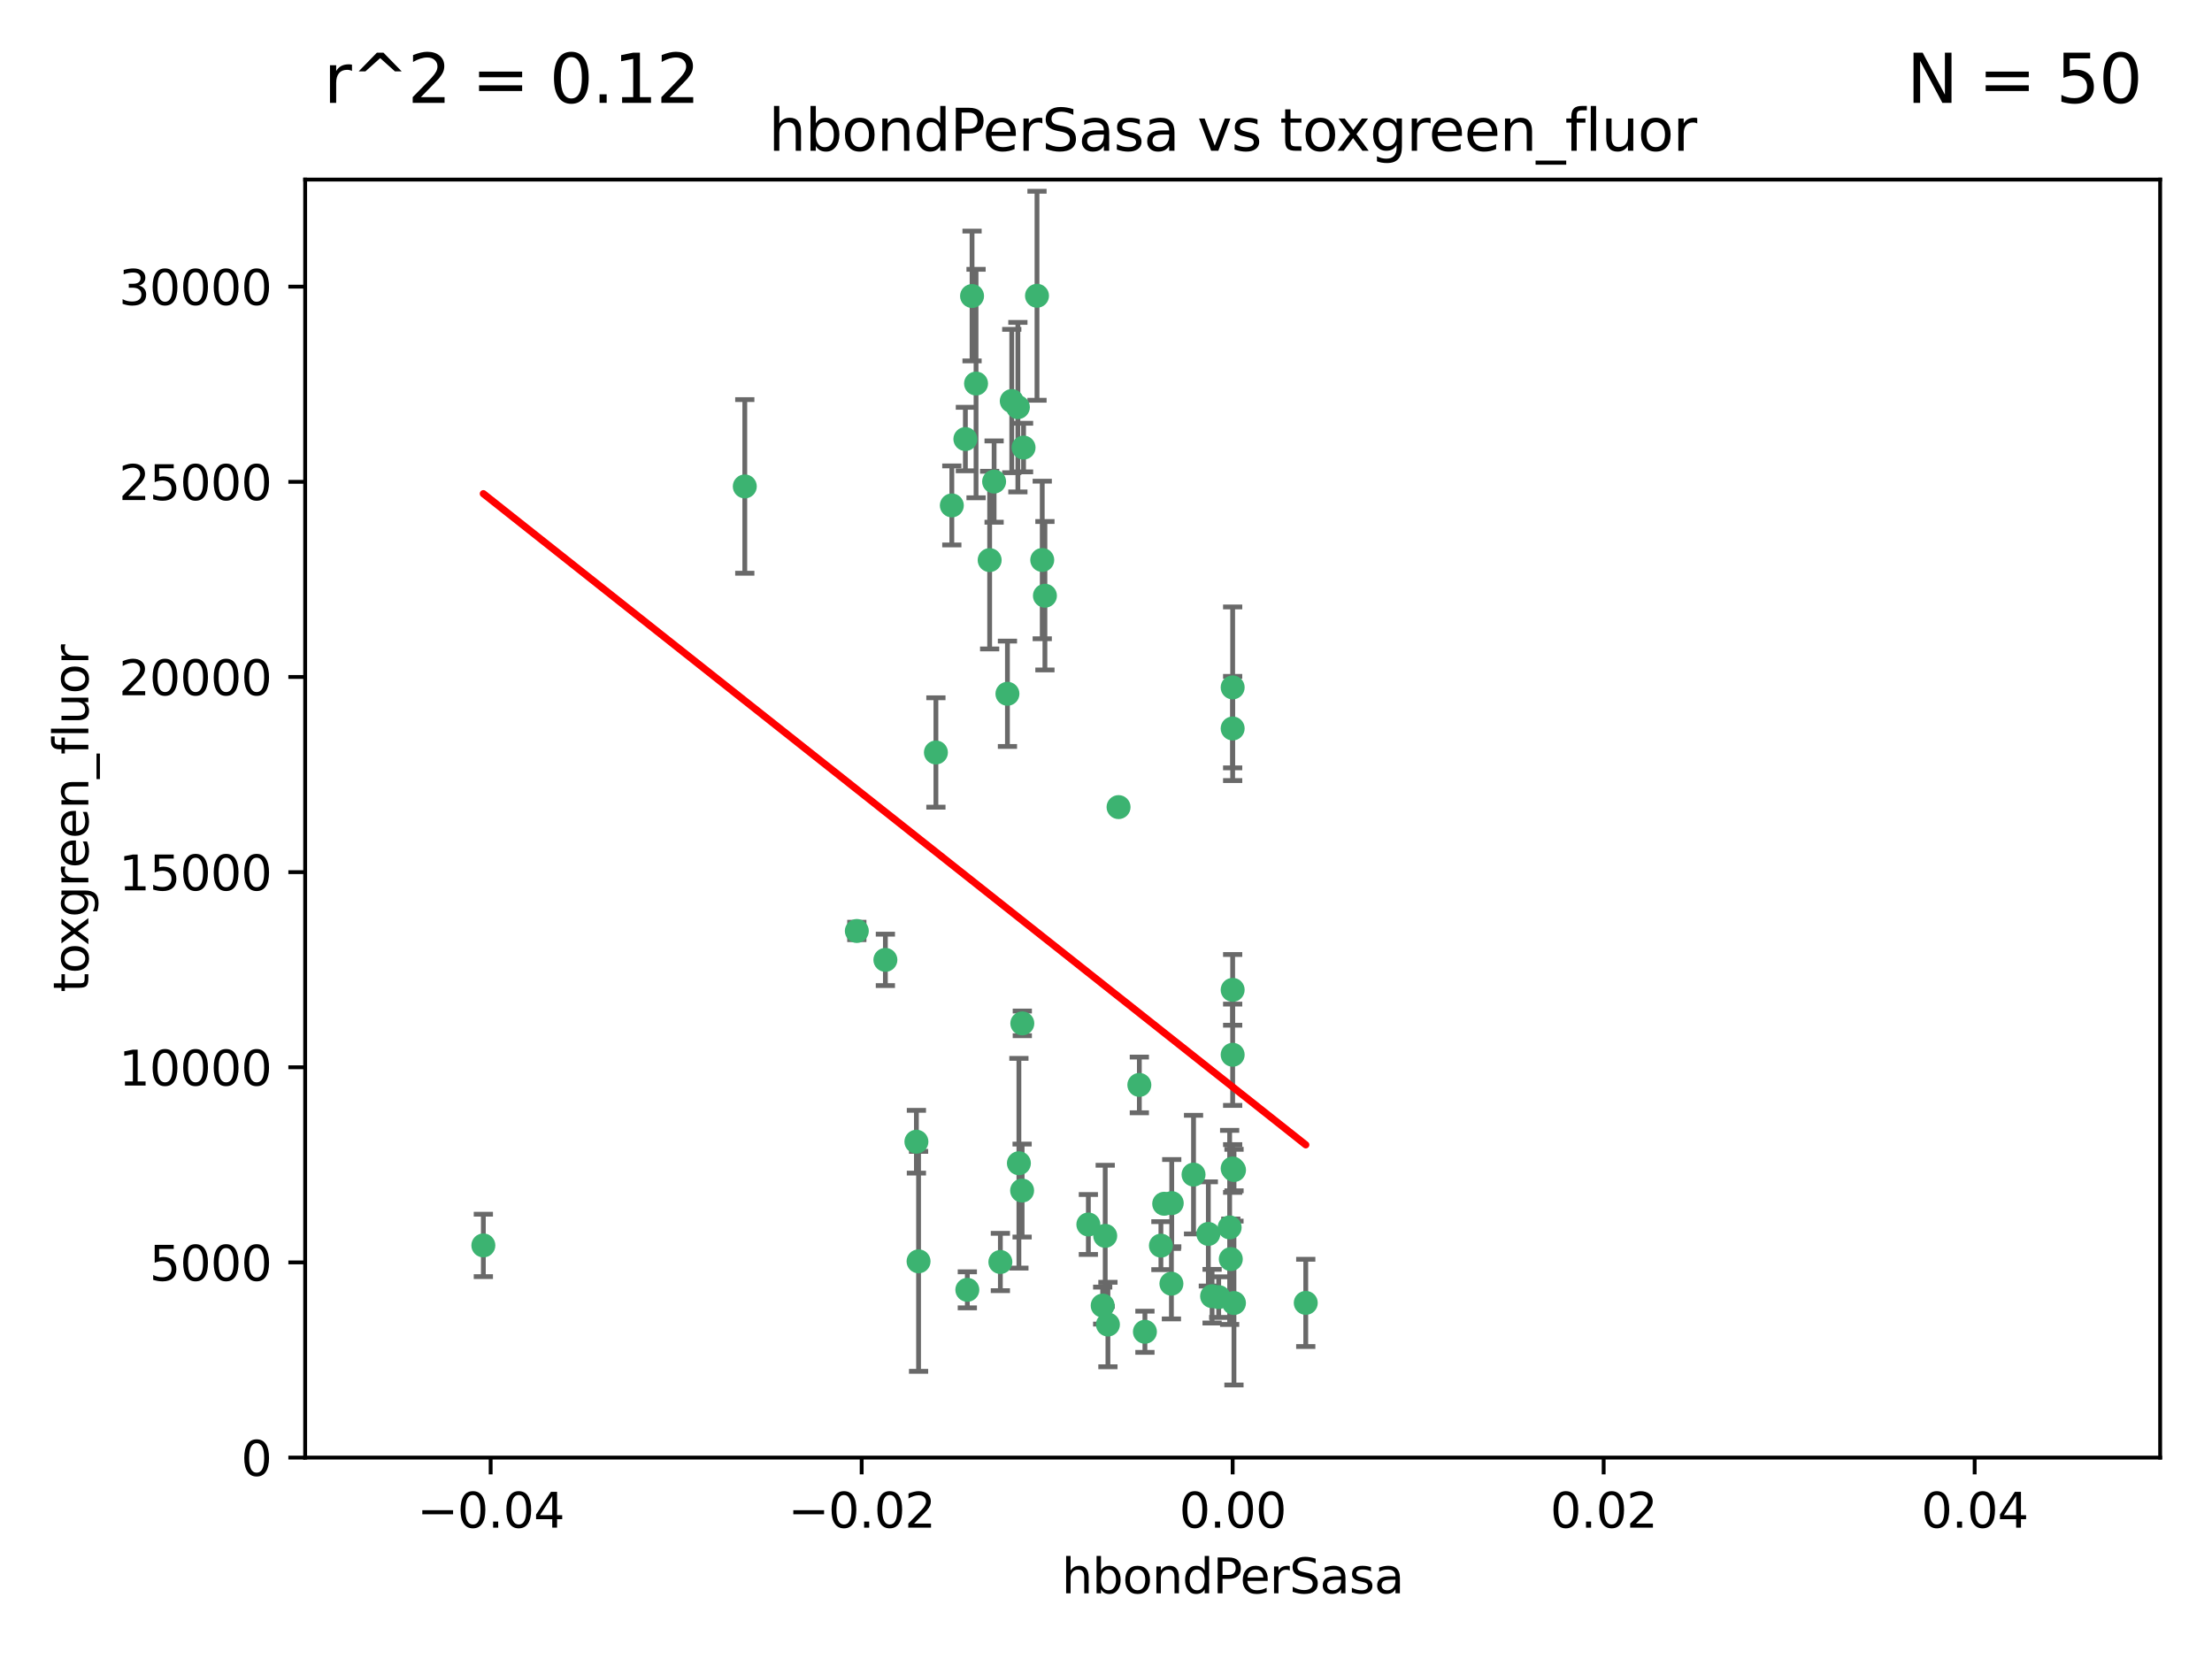 <?xml version="1.0" encoding="utf-8" standalone="no"?>
<!DOCTYPE svg PUBLIC "-//W3C//DTD SVG 1.1//EN"
  "http://www.w3.org/Graphics/SVG/1.1/DTD/svg11.dtd">
<svg xmlns:xlink="http://www.w3.org/1999/xlink" width="460.8pt" height="345.6pt" viewBox="0 0 460.8 345.6" xmlns="http://www.w3.org/2000/svg" version="1.1">
 <defs>
  <style type="text/css">*{stroke-linejoin: round; stroke-linecap: butt}</style>
 </defs>
 <g id="figure_1">
  <g id="patch_1">
   <path d="M 0 345.6 
L 460.8 345.6 
L 460.8 0 
L 0 0 
z
" style="fill: #ffffff"/>
  </g>
  <g id="axes_1">
   <g id="patch_2">
    <path d="M 63.571 303.64 
L 450 303.64 
L 450 37.411 
L 63.571 37.411 
z
" style="fill: #ffffff"/>
   </g>
   <g id="PathCollection_1">
    <defs>
     <path id="m4e65eaa676" d="M 0 1.118 
C 0.297 1.118 0.581 1 0.791 0.791 
C 1 0.581 1.118 0.297 1.118 0 
C 1.118 -0.297 1 -0.581 0.791 -0.791 
C 0.581 -1 0.297 -1.118 0 -1.118 
C -0.297 -1.118 -0.581 -1 -0.791 -0.791 
C -1 -0.581 -1.118 -0.297 -1.118 0 
C -1.118 0.297 -1 0.581 -0.791 0.791 
C -0.581 1 -0.297 1.118 0 1.118 
z
" style="stroke: #3cb371"/>
    </defs>
    <g clip-path="url(#p7ea7ef5edd)">
     <use xlink:href="#m4e65eaa676" x="207.091" y="100.319" style="fill: #3cb371; stroke: #3cb371"/>
     <use xlink:href="#m4e65eaa676" x="216.026" y="61.614" style="fill: #3cb371; stroke: #3cb371"/>
     <use xlink:href="#m4e65eaa676" x="217.677" y="124.1" style="fill: #3cb371; stroke: #3cb371"/>
     <use xlink:href="#m4e65eaa676" x="203.329" y="79.9" style="fill: #3cb371; stroke: #3cb371"/>
     <use xlink:href="#m4e65eaa676" x="100.691" y="259.442" style="fill: #3cb371; stroke: #3cb371"/>
     <use xlink:href="#m4e65eaa676" x="198.284" y="105.288" style="fill: #3cb371; stroke: #3cb371"/>
     <use xlink:href="#m4e65eaa676" x="155.154" y="101.33" style="fill: #3cb371; stroke: #3cb371"/>
     <use xlink:href="#m4e65eaa676" x="212.043" y="84.817" style="fill: #3cb371; stroke: #3cb371"/>
     <use xlink:href="#m4e65eaa676" x="206.164" y="116.682" style="fill: #3cb371; stroke: #3cb371"/>
     <use xlink:href="#m4e65eaa676" x="201.107" y="91.463" style="fill: #3cb371; stroke: #3cb371"/>
     <use xlink:href="#m4e65eaa676" x="210.768" y="83.54" style="fill: #3cb371; stroke: #3cb371"/>
     <use xlink:href="#m4e65eaa676" x="241.838" y="259.488" style="fill: #3cb371; stroke: #3cb371"/>
     <use xlink:href="#m4e65eaa676" x="212.255" y="242.324" style="fill: #3cb371; stroke: #3cb371"/>
     <use xlink:href="#m4e65eaa676" x="213.226" y="93.237" style="fill: #3cb371; stroke: #3cb371"/>
     <use xlink:href="#m4e65eaa676" x="217.118" y="116.65" style="fill: #3cb371; stroke: #3cb371"/>
     <use xlink:href="#m4e65eaa676" x="202.496" y="61.664" style="fill: #3cb371; stroke: #3cb371"/>
     <use xlink:href="#m4e65eaa676" x="209.868" y="144.527" style="fill: #3cb371; stroke: #3cb371"/>
     <use xlink:href="#m4e65eaa676" x="184.442" y="199.958" style="fill: #3cb371; stroke: #3cb371"/>
     <use xlink:href="#m4e65eaa676" x="194.968" y="156.754" style="fill: #3cb371; stroke: #3cb371"/>
     <use xlink:href="#m4e65eaa676" x="201.512" y="268.694" style="fill: #3cb371; stroke: #3cb371"/>
     <use xlink:href="#m4e65eaa676" x="244.095" y="250.635" style="fill: #3cb371; stroke: #3cb371"/>
     <use xlink:href="#m4e65eaa676" x="242.524" y="250.767" style="fill: #3cb371; stroke: #3cb371"/>
     <use xlink:href="#m4e65eaa676" x="230.238" y="257.451" style="fill: #3cb371; stroke: #3cb371"/>
     <use xlink:href="#m4e65eaa676" x="190.904" y="237.838" style="fill: #3cb371; stroke: #3cb371"/>
     <use xlink:href="#m4e65eaa676" x="208.395" y="262.896" style="fill: #3cb371; stroke: #3cb371"/>
     <use xlink:href="#m4e65eaa676" x="237.346" y="226.007" style="fill: #3cb371; stroke: #3cb371"/>
     <use xlink:href="#m4e65eaa676" x="252.503" y="270.018" style="fill: #3cb371; stroke: #3cb371"/>
     <use xlink:href="#m4e65eaa676" x="244.027" y="267.417" style="fill: #3cb371; stroke: #3cb371"/>
     <use xlink:href="#m4e65eaa676" x="256.397" y="262.293" style="fill: #3cb371; stroke: #3cb371"/>
     <use xlink:href="#m4e65eaa676" x="238.508" y="277.431" style="fill: #3cb371; stroke: #3cb371"/>
     <use xlink:href="#m4e65eaa676" x="253.875" y="270.21" style="fill: #3cb371; stroke: #3cb371"/>
     <use xlink:href="#m4e65eaa676" x="229.709" y="271.976" style="fill: #3cb371; stroke: #3cb371"/>
     <use xlink:href="#m4e65eaa676" x="191.354" y="262.761" style="fill: #3cb371; stroke: #3cb371"/>
     <use xlink:href="#m4e65eaa676" x="212.925" y="248.016" style="fill: #3cb371; stroke: #3cb371"/>
     <use xlink:href="#m4e65eaa676" x="178.492" y="193.94" style="fill: #3cb371; stroke: #3cb371"/>
     <use xlink:href="#m4e65eaa676" x="230.801" y="275.924" style="fill: #3cb371; stroke: #3cb371"/>
     <use xlink:href="#m4e65eaa676" x="212.966" y="213.19" style="fill: #3cb371; stroke: #3cb371"/>
     <use xlink:href="#m4e65eaa676" x="256.786" y="206.203" style="fill: #3cb371; stroke: #3cb371"/>
     <use xlink:href="#m4e65eaa676" x="233.017" y="168.134" style="fill: #3cb371; stroke: #3cb371"/>
     <use xlink:href="#m4e65eaa676" x="257.056" y="271.445" style="fill: #3cb371; stroke: #3cb371"/>
     <use xlink:href="#m4e65eaa676" x="226.725" y="255.08" style="fill: #3cb371; stroke: #3cb371"/>
     <use xlink:href="#m4e65eaa676" x="256.786" y="219.726" style="fill: #3cb371; stroke: #3cb371"/>
     <use xlink:href="#m4e65eaa676" x="256.159" y="255.69" style="fill: #3cb371; stroke: #3cb371"/>
     <use xlink:href="#m4e65eaa676" x="256.786" y="143.2" style="fill: #3cb371; stroke: #3cb371"/>
     <use xlink:href="#m4e65eaa676" x="272.013" y="271.416" style="fill: #3cb371; stroke: #3cb371"/>
     <use xlink:href="#m4e65eaa676" x="251.718" y="257.051" style="fill: #3cb371; stroke: #3cb371"/>
     <use xlink:href="#m4e65eaa676" x="256.786" y="243.416" style="fill: #3cb371; stroke: #3cb371"/>
     <use xlink:href="#m4e65eaa676" x="248.636" y="244.691" style="fill: #3cb371; stroke: #3cb371"/>
     <use xlink:href="#m4e65eaa676" x="257.069" y="243.742" style="fill: #3cb371; stroke: #3cb371"/>
     <use xlink:href="#m4e65eaa676" x="256.786" y="151.755" style="fill: #3cb371; stroke: #3cb371"/>
    </g>
   </g>
   <g id="matplotlib.axis_1">
    <g id="xtick_1">
     <g id="line2d_1">
      <defs>
       <path id="mb443452456" d="M 0 0 
L 0 3.5 
" style="stroke: #000000; stroke-width: 0.8"/>
      </defs>
      <g>
       <use xlink:href="#mb443452456" x="102.214" y="303.64" style="stroke: #000000; stroke-width: 0.8"/>
      </g>
     </g>
     <g id="text_1">
      <!-- −0.04 -->
      <g transform="translate(86.891 318.238)scale(0.1 -0.1)">
       <defs>
        <path id="DejaVuSans-2212" d="M 678 2272 
L 4684 2272 
L 4684 1741 
L 678 1741 
L 678 2272 
z
" transform="scale(0.016)"/>
        <path id="DejaVuSans-30" d="M 2034 4250 
Q 1547 4250 1301 3770 
Q 1056 3291 1056 2328 
Q 1056 1369 1301 889 
Q 1547 409 2034 409 
Q 2525 409 2770 889 
Q 3016 1369 3016 2328 
Q 3016 3291 2770 3770 
Q 2525 4250 2034 4250 
z
M 2034 4750 
Q 2819 4750 3233 4129 
Q 3647 3509 3647 2328 
Q 3647 1150 3233 529 
Q 2819 -91 2034 -91 
Q 1250 -91 836 529 
Q 422 1150 422 2328 
Q 422 3509 836 4129 
Q 1250 4750 2034 4750 
z
" transform="scale(0.016)"/>
        <path id="DejaVuSans-2e" d="M 684 794 
L 1344 794 
L 1344 0 
L 684 0 
L 684 794 
z
" transform="scale(0.016)"/>
        <path id="DejaVuSans-34" d="M 2419 4116 
L 825 1625 
L 2419 1625 
L 2419 4116 
z
M 2253 4666 
L 3047 4666 
L 3047 1625 
L 3713 1625 
L 3713 1100 
L 3047 1100 
L 3047 0 
L 2419 0 
L 2419 1100 
L 313 1100 
L 313 1709 
L 2253 4666 
z
" transform="scale(0.016)"/>
       </defs>
       <use xlink:href="#DejaVuSans-2212"/>
       <use xlink:href="#DejaVuSans-30" x="83.789"/>
       <use xlink:href="#DejaVuSans-2e" x="147.412"/>
       <use xlink:href="#DejaVuSans-30" x="179.199"/>
       <use xlink:href="#DejaVuSans-34" x="242.822"/>
      </g>
     </g>
    </g>
    <g id="xtick_2">
     <g id="line2d_2">
      <g>
       <use xlink:href="#mb443452456" x="179.5" y="303.64" style="stroke: #000000; stroke-width: 0.8"/>
      </g>
     </g>
     <g id="text_2">
      <!-- −0.02 -->
      <g transform="translate(164.177 318.238)scale(0.1 -0.1)">
       <defs>
        <path id="DejaVuSans-32" d="M 1228 531 
L 3431 531 
L 3431 0 
L 469 0 
L 469 531 
Q 828 903 1448 1529 
Q 2069 2156 2228 2338 
Q 2531 2678 2651 2914 
Q 2772 3150 2772 3378 
Q 2772 3750 2511 3984 
Q 2250 4219 1831 4219 
Q 1534 4219 1204 4116 
Q 875 4013 500 3803 
L 500 4441 
Q 881 4594 1212 4672 
Q 1544 4750 1819 4750 
Q 2544 4750 2975 4387 
Q 3406 4025 3406 3419 
Q 3406 3131 3298 2873 
Q 3191 2616 2906 2266 
Q 2828 2175 2409 1742 
Q 1991 1309 1228 531 
z
" transform="scale(0.016)"/>
       </defs>
       <use xlink:href="#DejaVuSans-2212"/>
       <use xlink:href="#DejaVuSans-30" x="83.789"/>
       <use xlink:href="#DejaVuSans-2e" x="147.412"/>
       <use xlink:href="#DejaVuSans-30" x="179.199"/>
       <use xlink:href="#DejaVuSans-32" x="242.822"/>
      </g>
     </g>
    </g>
    <g id="xtick_3">
     <g id="line2d_3">
      <g>
       <use xlink:href="#mb443452456" x="256.786" y="303.64" style="stroke: #000000; stroke-width: 0.8"/>
      </g>
     </g>
     <g id="text_3">
      <!-- 0.00 -->
      <g transform="translate(245.653 318.238)scale(0.1 -0.1)">
       <use xlink:href="#DejaVuSans-30"/>
       <use xlink:href="#DejaVuSans-2e" x="63.623"/>
       <use xlink:href="#DejaVuSans-30" x="95.41"/>
       <use xlink:href="#DejaVuSans-30" x="159.033"/>
      </g>
     </g>
    </g>
    <g id="xtick_4">
     <g id="line2d_4">
      <g>
       <use xlink:href="#mb443452456" x="334.071" y="303.64" style="stroke: #000000; stroke-width: 0.8"/>
      </g>
     </g>
     <g id="text_4">
      <!-- 0.02 -->
      <g transform="translate(322.939 318.238)scale(0.1 -0.1)">
       <use xlink:href="#DejaVuSans-30"/>
       <use xlink:href="#DejaVuSans-2e" x="63.623"/>
       <use xlink:href="#DejaVuSans-30" x="95.41"/>
       <use xlink:href="#DejaVuSans-32" x="159.033"/>
      </g>
     </g>
    </g>
    <g id="xtick_5">
     <g id="line2d_5">
      <g>
       <use xlink:href="#mb443452456" x="411.357" y="303.64" style="stroke: #000000; stroke-width: 0.8"/>
      </g>
     </g>
     <g id="text_5">
      <!-- 0.04 -->
      <g transform="translate(400.224 318.238)scale(0.1 -0.1)">
       <use xlink:href="#DejaVuSans-30"/>
       <use xlink:href="#DejaVuSans-2e" x="63.623"/>
       <use xlink:href="#DejaVuSans-30" x="95.41"/>
       <use xlink:href="#DejaVuSans-34" x="159.033"/>
      </g>
     </g>
    </g>
    <g id="text_6">
     <!-- hbondPerSasa -->
     <g transform="translate(221.168 331.917)scale(0.1 -0.1)">
      <defs>
       <path id="DejaVuSans-68" d="M 3513 2113 
L 3513 0 
L 2938 0 
L 2938 2094 
Q 2938 2591 2744 2837 
Q 2550 3084 2163 3084 
Q 1697 3084 1428 2787 
Q 1159 2491 1159 1978 
L 1159 0 
L 581 0 
L 581 4863 
L 1159 4863 
L 1159 2956 
Q 1366 3272 1645 3428 
Q 1925 3584 2291 3584 
Q 2894 3584 3203 3211 
Q 3513 2838 3513 2113 
z
" transform="scale(0.016)"/>
       <path id="DejaVuSans-62" d="M 3116 1747 
Q 3116 2381 2855 2742 
Q 2594 3103 2138 3103 
Q 1681 3103 1420 2742 
Q 1159 2381 1159 1747 
Q 1159 1113 1420 752 
Q 1681 391 2138 391 
Q 2594 391 2855 752 
Q 3116 1113 3116 1747 
z
M 1159 2969 
Q 1341 3281 1617 3432 
Q 1894 3584 2278 3584 
Q 2916 3584 3314 3078 
Q 3713 2572 3713 1747 
Q 3713 922 3314 415 
Q 2916 -91 2278 -91 
Q 1894 -91 1617 61 
Q 1341 213 1159 525 
L 1159 0 
L 581 0 
L 581 4863 
L 1159 4863 
L 1159 2969 
z
" transform="scale(0.016)"/>
       <path id="DejaVuSans-6f" d="M 1959 3097 
Q 1497 3097 1228 2736 
Q 959 2375 959 1747 
Q 959 1119 1226 758 
Q 1494 397 1959 397 
Q 2419 397 2687 759 
Q 2956 1122 2956 1747 
Q 2956 2369 2687 2733 
Q 2419 3097 1959 3097 
z
M 1959 3584 
Q 2709 3584 3137 3096 
Q 3566 2609 3566 1747 
Q 3566 888 3137 398 
Q 2709 -91 1959 -91 
Q 1206 -91 779 398 
Q 353 888 353 1747 
Q 353 2609 779 3096 
Q 1206 3584 1959 3584 
z
" transform="scale(0.016)"/>
       <path id="DejaVuSans-6e" d="M 3513 2113 
L 3513 0 
L 2938 0 
L 2938 2094 
Q 2938 2591 2744 2837 
Q 2550 3084 2163 3084 
Q 1697 3084 1428 2787 
Q 1159 2491 1159 1978 
L 1159 0 
L 581 0 
L 581 3500 
L 1159 3500 
L 1159 2956 
Q 1366 3272 1645 3428 
Q 1925 3584 2291 3584 
Q 2894 3584 3203 3211 
Q 3513 2838 3513 2113 
z
" transform="scale(0.016)"/>
       <path id="DejaVuSans-64" d="M 2906 2969 
L 2906 4863 
L 3481 4863 
L 3481 0 
L 2906 0 
L 2906 525 
Q 2725 213 2448 61 
Q 2172 -91 1784 -91 
Q 1150 -91 751 415 
Q 353 922 353 1747 
Q 353 2572 751 3078 
Q 1150 3584 1784 3584 
Q 2172 3584 2448 3432 
Q 2725 3281 2906 2969 
z
M 947 1747 
Q 947 1113 1208 752 
Q 1469 391 1925 391 
Q 2381 391 2643 752 
Q 2906 1113 2906 1747 
Q 2906 2381 2643 2742 
Q 2381 3103 1925 3103 
Q 1469 3103 1208 2742 
Q 947 2381 947 1747 
z
" transform="scale(0.016)"/>
       <path id="DejaVuSans-50" d="M 1259 4147 
L 1259 2394 
L 2053 2394 
Q 2494 2394 2734 2622 
Q 2975 2850 2975 3272 
Q 2975 3691 2734 3919 
Q 2494 4147 2053 4147 
L 1259 4147 
z
M 628 4666 
L 2053 4666 
Q 2838 4666 3239 4311 
Q 3641 3956 3641 3272 
Q 3641 2581 3239 2228 
Q 2838 1875 2053 1875 
L 1259 1875 
L 1259 0 
L 628 0 
L 628 4666 
z
" transform="scale(0.016)"/>
       <path id="DejaVuSans-65" d="M 3597 1894 
L 3597 1613 
L 953 1613 
Q 991 1019 1311 708 
Q 1631 397 2203 397 
Q 2534 397 2845 478 
Q 3156 559 3463 722 
L 3463 178 
Q 3153 47 2828 -22 
Q 2503 -91 2169 -91 
Q 1331 -91 842 396 
Q 353 884 353 1716 
Q 353 2575 817 3079 
Q 1281 3584 2069 3584 
Q 2775 3584 3186 3129 
Q 3597 2675 3597 1894 
z
M 3022 2063 
Q 3016 2534 2758 2815 
Q 2500 3097 2075 3097 
Q 1594 3097 1305 2825 
Q 1016 2553 972 2059 
L 3022 2063 
z
" transform="scale(0.016)"/>
       <path id="DejaVuSans-72" d="M 2631 2963 
Q 2534 3019 2420 3045 
Q 2306 3072 2169 3072 
Q 1681 3072 1420 2755 
Q 1159 2438 1159 1844 
L 1159 0 
L 581 0 
L 581 3500 
L 1159 3500 
L 1159 2956 
Q 1341 3275 1631 3429 
Q 1922 3584 2338 3584 
Q 2397 3584 2469 3576 
Q 2541 3569 2628 3553 
L 2631 2963 
z
" transform="scale(0.016)"/>
       <path id="DejaVuSans-53" d="M 3425 4513 
L 3425 3897 
Q 3066 4069 2747 4153 
Q 2428 4238 2131 4238 
Q 1616 4238 1336 4038 
Q 1056 3838 1056 3469 
Q 1056 3159 1242 3001 
Q 1428 2844 1947 2747 
L 2328 2669 
Q 3034 2534 3370 2195 
Q 3706 1856 3706 1288 
Q 3706 609 3251 259 
Q 2797 -91 1919 -91 
Q 1588 -91 1214 -16 
Q 841 59 441 206 
L 441 856 
Q 825 641 1194 531 
Q 1563 422 1919 422 
Q 2459 422 2753 634 
Q 3047 847 3047 1241 
Q 3047 1584 2836 1778 
Q 2625 1972 2144 2069 
L 1759 2144 
Q 1053 2284 737 2584 
Q 422 2884 422 3419 
Q 422 4038 858 4394 
Q 1294 4750 2059 4750 
Q 2388 4750 2728 4690 
Q 3069 4631 3425 4513 
z
" transform="scale(0.016)"/>
       <path id="DejaVuSans-61" d="M 2194 1759 
Q 1497 1759 1228 1600 
Q 959 1441 959 1056 
Q 959 750 1161 570 
Q 1363 391 1709 391 
Q 2188 391 2477 730 
Q 2766 1069 2766 1631 
L 2766 1759 
L 2194 1759 
z
M 3341 1997 
L 3341 0 
L 2766 0 
L 2766 531 
Q 2569 213 2275 61 
Q 1981 -91 1556 -91 
Q 1019 -91 701 211 
Q 384 513 384 1019 
Q 384 1609 779 1909 
Q 1175 2209 1959 2209 
L 2766 2209 
L 2766 2266 
Q 2766 2663 2505 2880 
Q 2244 3097 1772 3097 
Q 1472 3097 1187 3025 
Q 903 2953 641 2809 
L 641 3341 
Q 956 3463 1253 3523 
Q 1550 3584 1831 3584 
Q 2591 3584 2966 3190 
Q 3341 2797 3341 1997 
z
" transform="scale(0.016)"/>
       <path id="DejaVuSans-73" d="M 2834 3397 
L 2834 2853 
Q 2591 2978 2328 3040 
Q 2066 3103 1784 3103 
Q 1356 3103 1142 2972 
Q 928 2841 928 2578 
Q 928 2378 1081 2264 
Q 1234 2150 1697 2047 
L 1894 2003 
Q 2506 1872 2764 1633 
Q 3022 1394 3022 966 
Q 3022 478 2636 193 
Q 2250 -91 1575 -91 
Q 1294 -91 989 -36 
Q 684 19 347 128 
L 347 722 
Q 666 556 975 473 
Q 1284 391 1588 391 
Q 1994 391 2212 530 
Q 2431 669 2431 922 
Q 2431 1156 2273 1281 
Q 2116 1406 1581 1522 
L 1381 1569 
Q 847 1681 609 1914 
Q 372 2147 372 2553 
Q 372 3047 722 3315 
Q 1072 3584 1716 3584 
Q 2034 3584 2315 3537 
Q 2597 3491 2834 3397 
z
" transform="scale(0.016)"/>
      </defs>
      <use xlink:href="#DejaVuSans-68"/>
      <use xlink:href="#DejaVuSans-62" x="63.379"/>
      <use xlink:href="#DejaVuSans-6f" x="126.855"/>
      <use xlink:href="#DejaVuSans-6e" x="188.037"/>
      <use xlink:href="#DejaVuSans-64" x="251.416"/>
      <use xlink:href="#DejaVuSans-50" x="314.893"/>
      <use xlink:href="#DejaVuSans-65" x="371.57"/>
      <use xlink:href="#DejaVuSans-72" x="433.094"/>
      <use xlink:href="#DejaVuSans-53" x="474.207"/>
      <use xlink:href="#DejaVuSans-61" x="537.684"/>
      <use xlink:href="#DejaVuSans-73" x="598.963"/>
      <use xlink:href="#DejaVuSans-61" x="651.062"/>
     </g>
    </g>
   </g>
   <g id="matplotlib.axis_2">
    <g id="ytick_1">
     <g id="line2d_6">
      <defs>
       <path id="m8c1f3e1849" d="M 0 0 
L -3.5 0 
" style="stroke: #000000; stroke-width: 0.8"/>
      </defs>
      <g>
       <use xlink:href="#m8c1f3e1849" x="63.571" y="303.64" style="stroke: #000000; stroke-width: 0.8"/>
      </g>
     </g>
     <g id="text_7">
      <!-- 0 -->
      <g transform="translate(50.209 307.439)scale(0.1 -0.1)">
       <use xlink:href="#DejaVuSans-30"/>
      </g>
     </g>
    </g>
    <g id="ytick_2">
     <g id="line2d_7">
      <g>
       <use xlink:href="#m8c1f3e1849" x="63.571" y="262.986" style="stroke: #000000; stroke-width: 0.8"/>
      </g>
     </g>
     <g id="text_8">
      <!-- 5000 -->
      <g transform="translate(31.121 266.786)scale(0.1 -0.1)">
       <defs>
        <path id="DejaVuSans-35" d="M 691 4666 
L 3169 4666 
L 3169 4134 
L 1269 4134 
L 1269 2991 
Q 1406 3038 1543 3061 
Q 1681 3084 1819 3084 
Q 2600 3084 3056 2656 
Q 3513 2228 3513 1497 
Q 3513 744 3044 326 
Q 2575 -91 1722 -91 
Q 1428 -91 1123 -41 
Q 819 9 494 109 
L 494 744 
Q 775 591 1075 516 
Q 1375 441 1709 441 
Q 2250 441 2565 725 
Q 2881 1009 2881 1497 
Q 2881 1984 2565 2268 
Q 2250 2553 1709 2553 
Q 1456 2553 1204 2497 
Q 953 2441 691 2322 
L 691 4666 
z
" transform="scale(0.016)"/>
       </defs>
       <use xlink:href="#DejaVuSans-35"/>
       <use xlink:href="#DejaVuSans-30" x="63.623"/>
       <use xlink:href="#DejaVuSans-30" x="127.246"/>
       <use xlink:href="#DejaVuSans-30" x="190.869"/>
      </g>
     </g>
    </g>
    <g id="ytick_3">
     <g id="line2d_8">
      <g>
       <use xlink:href="#m8c1f3e1849" x="63.571" y="222.333" style="stroke: #000000; stroke-width: 0.8"/>
      </g>
     </g>
     <g id="text_9">
      <!-- 10000 -->
      <g transform="translate(24.759 226.132)scale(0.1 -0.1)">
       <defs>
        <path id="DejaVuSans-31" d="M 794 531 
L 1825 531 
L 1825 4091 
L 703 3866 
L 703 4441 
L 1819 4666 
L 2450 4666 
L 2450 531 
L 3481 531 
L 3481 0 
L 794 0 
L 794 531 
z
" transform="scale(0.016)"/>
       </defs>
       <use xlink:href="#DejaVuSans-31"/>
       <use xlink:href="#DejaVuSans-30" x="63.623"/>
       <use xlink:href="#DejaVuSans-30" x="127.246"/>
       <use xlink:href="#DejaVuSans-30" x="190.869"/>
       <use xlink:href="#DejaVuSans-30" x="254.492"/>
      </g>
     </g>
    </g>
    <g id="ytick_4">
     <g id="line2d_9">
      <g>
       <use xlink:href="#m8c1f3e1849" x="63.571" y="181.679" style="stroke: #000000; stroke-width: 0.8"/>
      </g>
     </g>
     <g id="text_10">
      <!-- 15000 -->
      <g transform="translate(24.759 185.478)scale(0.1 -0.1)">
       <use xlink:href="#DejaVuSans-31"/>
       <use xlink:href="#DejaVuSans-35" x="63.623"/>
       <use xlink:href="#DejaVuSans-30" x="127.246"/>
       <use xlink:href="#DejaVuSans-30" x="190.869"/>
       <use xlink:href="#DejaVuSans-30" x="254.492"/>
      </g>
     </g>
    </g>
    <g id="ytick_5">
     <g id="line2d_10">
      <g>
       <use xlink:href="#m8c1f3e1849" x="63.571" y="141.026" style="stroke: #000000; stroke-width: 0.8"/>
      </g>
     </g>
     <g id="text_11">
      <!-- 20000 -->
      <g transform="translate(24.759 144.825)scale(0.1 -0.1)">
       <use xlink:href="#DejaVuSans-32"/>
       <use xlink:href="#DejaVuSans-30" x="63.623"/>
       <use xlink:href="#DejaVuSans-30" x="127.246"/>
       <use xlink:href="#DejaVuSans-30" x="190.869"/>
       <use xlink:href="#DejaVuSans-30" x="254.492"/>
      </g>
     </g>
    </g>
    <g id="ytick_6">
     <g id="line2d_11">
      <g>
       <use xlink:href="#m8c1f3e1849" x="63.571" y="100.372" style="stroke: #000000; stroke-width: 0.8"/>
      </g>
     </g>
     <g id="text_12">
      <!-- 25000 -->
      <g transform="translate(24.759 104.171)scale(0.1 -0.1)">
       <use xlink:href="#DejaVuSans-32"/>
       <use xlink:href="#DejaVuSans-35" x="63.623"/>
       <use xlink:href="#DejaVuSans-30" x="127.246"/>
       <use xlink:href="#DejaVuSans-30" x="190.869"/>
       <use xlink:href="#DejaVuSans-30" x="254.492"/>
      </g>
     </g>
    </g>
    <g id="ytick_7">
     <g id="line2d_12">
      <g>
       <use xlink:href="#m8c1f3e1849" x="63.571" y="59.718" style="stroke: #000000; stroke-width: 0.8"/>
      </g>
     </g>
     <g id="text_13">
      <!-- 30000 -->
      <g transform="translate(24.759 63.518)scale(0.1 -0.1)">
       <defs>
        <path id="DejaVuSans-33" d="M 2597 2516 
Q 3050 2419 3304 2112 
Q 3559 1806 3559 1356 
Q 3559 666 3084 287 
Q 2609 -91 1734 -91 
Q 1441 -91 1130 -33 
Q 819 25 488 141 
L 488 750 
Q 750 597 1062 519 
Q 1375 441 1716 441 
Q 2309 441 2620 675 
Q 2931 909 2931 1356 
Q 2931 1769 2642 2001 
Q 2353 2234 1838 2234 
L 1294 2234 
L 1294 2753 
L 1863 2753 
Q 2328 2753 2575 2939 
Q 2822 3125 2822 3475 
Q 2822 3834 2567 4026 
Q 2313 4219 1838 4219 
Q 1578 4219 1281 4162 
Q 984 4106 628 3988 
L 628 4550 
Q 988 4650 1302 4700 
Q 1616 4750 1894 4750 
Q 2613 4750 3031 4423 
Q 3450 4097 3450 3541 
Q 3450 3153 3228 2886 
Q 3006 2619 2597 2516 
z
" transform="scale(0.016)"/>
       </defs>
       <use xlink:href="#DejaVuSans-33"/>
       <use xlink:href="#DejaVuSans-30" x="63.623"/>
       <use xlink:href="#DejaVuSans-30" x="127.246"/>
       <use xlink:href="#DejaVuSans-30" x="190.869"/>
       <use xlink:href="#DejaVuSans-30" x="254.492"/>
      </g>
     </g>
    </g>
    <g id="text_14">
     <!-- toxgreen_fluor -->
     <g transform="translate(18.401 206.72)rotate(-90)scale(0.1 -0.1)">
      <defs>
       <path id="DejaVuSans-74" d="M 1172 4494 
L 1172 3500 
L 2356 3500 
L 2356 3053 
L 1172 3053 
L 1172 1153 
Q 1172 725 1289 603 
Q 1406 481 1766 481 
L 2356 481 
L 2356 0 
L 1766 0 
Q 1100 0 847 248 
Q 594 497 594 1153 
L 594 3053 
L 172 3053 
L 172 3500 
L 594 3500 
L 594 4494 
L 1172 4494 
z
" transform="scale(0.016)"/>
       <path id="DejaVuSans-78" d="M 3513 3500 
L 2247 1797 
L 3578 0 
L 2900 0 
L 1881 1375 
L 863 0 
L 184 0 
L 1544 1831 
L 300 3500 
L 978 3500 
L 1906 2253 
L 2834 3500 
L 3513 3500 
z
" transform="scale(0.016)"/>
       <path id="DejaVuSans-67" d="M 2906 1791 
Q 2906 2416 2648 2759 
Q 2391 3103 1925 3103 
Q 1463 3103 1205 2759 
Q 947 2416 947 1791 
Q 947 1169 1205 825 
Q 1463 481 1925 481 
Q 2391 481 2648 825 
Q 2906 1169 2906 1791 
z
M 3481 434 
Q 3481 -459 3084 -895 
Q 2688 -1331 1869 -1331 
Q 1566 -1331 1297 -1286 
Q 1028 -1241 775 -1147 
L 775 -588 
Q 1028 -725 1275 -790 
Q 1522 -856 1778 -856 
Q 2344 -856 2625 -561 
Q 2906 -266 2906 331 
L 2906 616 
Q 2728 306 2450 153 
Q 2172 0 1784 0 
Q 1141 0 747 490 
Q 353 981 353 1791 
Q 353 2603 747 3093 
Q 1141 3584 1784 3584 
Q 2172 3584 2450 3431 
Q 2728 3278 2906 2969 
L 2906 3500 
L 3481 3500 
L 3481 434 
z
" transform="scale(0.016)"/>
       <path id="DejaVuSans-5f" d="M 3263 -1063 
L 3263 -1509 
L -63 -1509 
L -63 -1063 
L 3263 -1063 
z
" transform="scale(0.016)"/>
       <path id="DejaVuSans-66" d="M 2375 4863 
L 2375 4384 
L 1825 4384 
Q 1516 4384 1395 4259 
Q 1275 4134 1275 3809 
L 1275 3500 
L 2222 3500 
L 2222 3053 
L 1275 3053 
L 1275 0 
L 697 0 
L 697 3053 
L 147 3053 
L 147 3500 
L 697 3500 
L 697 3744 
Q 697 4328 969 4595 
Q 1241 4863 1831 4863 
L 2375 4863 
z
" transform="scale(0.016)"/>
       <path id="DejaVuSans-6c" d="M 603 4863 
L 1178 4863 
L 1178 0 
L 603 0 
L 603 4863 
z
" transform="scale(0.016)"/>
       <path id="DejaVuSans-75" d="M 544 1381 
L 544 3500 
L 1119 3500 
L 1119 1403 
Q 1119 906 1312 657 
Q 1506 409 1894 409 
Q 2359 409 2629 706 
Q 2900 1003 2900 1516 
L 2900 3500 
L 3475 3500 
L 3475 0 
L 2900 0 
L 2900 538 
Q 2691 219 2414 64 
Q 2138 -91 1772 -91 
Q 1169 -91 856 284 
Q 544 659 544 1381 
z
M 1991 3584 
L 1991 3584 
z
" transform="scale(0.016)"/>
      </defs>
      <use xlink:href="#DejaVuSans-74"/>
      <use xlink:href="#DejaVuSans-6f" x="39.209"/>
      <use xlink:href="#DejaVuSans-78" x="97.266"/>
      <use xlink:href="#DejaVuSans-67" x="156.445"/>
      <use xlink:href="#DejaVuSans-72" x="219.922"/>
      <use xlink:href="#DejaVuSans-65" x="258.785"/>
      <use xlink:href="#DejaVuSans-65" x="320.309"/>
      <use xlink:href="#DejaVuSans-6e" x="381.832"/>
      <use xlink:href="#DejaVuSans-5f" x="445.211"/>
      <use xlink:href="#DejaVuSans-66" x="495.211"/>
      <use xlink:href="#DejaVuSans-6c" x="530.416"/>
      <use xlink:href="#DejaVuSans-75" x="558.199"/>
      <use xlink:href="#DejaVuSans-6f" x="621.578"/>
      <use xlink:href="#DejaVuSans-72" x="682.76"/>
     </g>
    </g>
   </g>
   <g id="LineCollection_1">
    <path d="M 207.091 108.787 
L 207.091 91.852 
" clip-path="url(#p7ea7ef5edd)" style="fill: none; stroke: #696969"/>
    <path d="M 216.026 83.38 
L 216.026 39.848 
" clip-path="url(#p7ea7ef5edd)" style="fill: none; stroke: #696969"/>
    <path d="M 217.677 139.562 
L 217.677 108.638 
" clip-path="url(#p7ea7ef5edd)" style="fill: none; stroke: #696969"/>
    <path d="M 203.329 103.698 
L 203.329 56.102 
" clip-path="url(#p7ea7ef5edd)" style="fill: none; stroke: #696969"/>
    <path d="M 100.691 265.941 
L 100.691 252.944 
" clip-path="url(#p7ea7ef5edd)" style="fill: none; stroke: #696969"/>
    <path d="M 198.284 113.522 
L 198.284 97.054 
" clip-path="url(#p7ea7ef5edd)" style="fill: none; stroke: #696969"/>
    <path d="M 155.154 119.415 
L 155.154 83.245 
" clip-path="url(#p7ea7ef5edd)" style="fill: none; stroke: #696969"/>
    <path d="M 212.043 102.476 
L 212.043 67.157 
" clip-path="url(#p7ea7ef5edd)" style="fill: none; stroke: #696969"/>
    <path d="M 206.164 135.19 
L 206.164 98.175 
" clip-path="url(#p7ea7ef5edd)" style="fill: none; stroke: #696969"/>
    <path d="M 201.107 98.075 
L 201.107 84.85 
" clip-path="url(#p7ea7ef5edd)" style="fill: none; stroke: #696969"/>
    <path d="M 210.768 98.468 
L 210.768 68.613 
" clip-path="url(#p7ea7ef5edd)" style="fill: none; stroke: #696969"/>
    <path d="M 241.838 264.487 
L 241.838 254.489 
" clip-path="url(#p7ea7ef5edd)" style="fill: none; stroke: #696969"/>
    <path d="M 212.255 264.166 
L 212.255 220.481 
" clip-path="url(#p7ea7ef5edd)" style="fill: none; stroke: #696969"/>
    <path d="M 213.226 98.3 
L 213.226 88.175 
" clip-path="url(#p7ea7ef5edd)" style="fill: none; stroke: #696969"/>
    <path d="M 217.118 133.058 
L 217.118 100.243 
" clip-path="url(#p7ea7ef5edd)" style="fill: none; stroke: #696969"/>
    <path d="M 202.496 75.185 
L 202.496 48.142 
" clip-path="url(#p7ea7ef5edd)" style="fill: none; stroke: #696969"/>
    <path d="M 209.868 155.498 
L 209.868 133.556 
" clip-path="url(#p7ea7ef5edd)" style="fill: none; stroke: #696969"/>
    <path d="M 184.442 205.31 
L 184.442 194.605 
" clip-path="url(#p7ea7ef5edd)" style="fill: none; stroke: #696969"/>
    <path d="M 194.968 168.148 
L 194.968 145.359 
" clip-path="url(#p7ea7ef5edd)" style="fill: none; stroke: #696969"/>
    <path d="M 201.512 272.448 
L 201.512 264.94 
" clip-path="url(#p7ea7ef5edd)" style="fill: none; stroke: #696969"/>
    <path d="M 244.095 259.717 
L 244.095 241.553 
" clip-path="url(#p7ea7ef5edd)" style="fill: none; stroke: #696969"/>
    <path d="M 242.524 251.458 
L 242.524 250.077 
" clip-path="url(#p7ea7ef5edd)" style="fill: none; stroke: #696969"/>
    <path d="M 230.238 272.157 
L 230.238 242.746 
" clip-path="url(#p7ea7ef5edd)" style="fill: none; stroke: #696969"/>
    <path d="M 190.904 244.374 
L 190.904 231.301 
" clip-path="url(#p7ea7ef5edd)" style="fill: none; stroke: #696969"/>
    <path d="M 208.395 268.864 
L 208.395 256.927 
" clip-path="url(#p7ea7ef5edd)" style="fill: none; stroke: #696969"/>
    <path d="M 237.346 231.811 
L 237.346 220.203 
" clip-path="url(#p7ea7ef5edd)" style="fill: none; stroke: #696969"/>
    <path d="M 252.503 275.607 
L 252.503 264.429 
" clip-path="url(#p7ea7ef5edd)" style="fill: none; stroke: #696969"/>
    <path d="M 244.027 274.752 
L 244.027 260.081 
" clip-path="url(#p7ea7ef5edd)" style="fill: none; stroke: #696969"/>
    <path d="M 256.397 270.647 
L 256.397 253.939 
" clip-path="url(#p7ea7ef5edd)" style="fill: none; stroke: #696969"/>
    <path d="M 238.508 281.719 
L 238.508 273.143 
" clip-path="url(#p7ea7ef5edd)" style="fill: none; stroke: #696969"/>
    <path d="M 253.875 274.44 
L 253.875 265.981 
" clip-path="url(#p7ea7ef5edd)" style="fill: none; stroke: #696969"/>
    <path d="M 229.709 275.827 
L 229.709 268.125 
" clip-path="url(#p7ea7ef5edd)" style="fill: none; stroke: #696969"/>
    <path d="M 191.354 285.673 
L 191.354 239.849 
" clip-path="url(#p7ea7ef5edd)" style="fill: none; stroke: #696969"/>
    <path d="M 212.925 257.7 
L 212.925 238.331 
" clip-path="url(#p7ea7ef5edd)" style="fill: none; stroke: #696969"/>
    <path d="M 178.492 195.758 
L 178.492 192.122 
" clip-path="url(#p7ea7ef5edd)" style="fill: none; stroke: #696969"/>
    <path d="M 230.801 284.727 
L 230.801 267.12 
" clip-path="url(#p7ea7ef5edd)" style="fill: none; stroke: #696969"/>
    <path d="M 212.966 215.762 
L 212.966 210.618 
" clip-path="url(#p7ea7ef5edd)" style="fill: none; stroke: #696969"/>
    <path d="M 256.786 213.569 
L 256.786 198.836 
" clip-path="url(#p7ea7ef5edd)" style="fill: none; stroke: #696969"/>
    <path d="M 233.017 168.892 
L 233.017 167.376 
" clip-path="url(#p7ea7ef5edd)" style="fill: none; stroke: #696969"/>
    <path d="M 257.056 288.513 
L 257.056 254.376 
" clip-path="url(#p7ea7ef5edd)" style="fill: none; stroke: #696969"/>
    <path d="M 226.725 261.323 
L 226.725 248.837 
" clip-path="url(#p7ea7ef5edd)" style="fill: none; stroke: #696969"/>
    <path d="M 256.786 230.277 
L 256.786 209.176 
" clip-path="url(#p7ea7ef5edd)" style="fill: none; stroke: #696969"/>
    <path d="M 256.159 275.904 
L 256.159 235.477 
" clip-path="url(#p7ea7ef5edd)" style="fill: none; stroke: #696969"/>
    <path d="M 256.786 159.961 
L 256.786 126.439 
" clip-path="url(#p7ea7ef5edd)" style="fill: none; stroke: #696969"/>
    <path d="M 272.013 280.503 
L 272.013 262.329 
" clip-path="url(#p7ea7ef5edd)" style="fill: none; stroke: #696969"/>
    <path d="M 251.718 267.904 
L 251.718 246.198 
" clip-path="url(#p7ea7ef5edd)" style="fill: none; stroke: #696969"/>
    <path d="M 256.786 248.392 
L 256.786 238.44 
" clip-path="url(#p7ea7ef5edd)" style="fill: none; stroke: #696969"/>
    <path d="M 248.636 257.049 
L 248.636 232.333 
" clip-path="url(#p7ea7ef5edd)" style="fill: none; stroke: #696969"/>
    <path d="M 257.069 248.063 
L 257.069 239.42 
" clip-path="url(#p7ea7ef5edd)" style="fill: none; stroke: #696969"/>
    <path d="M 256.786 162.606 
L 256.786 140.905 
" clip-path="url(#p7ea7ef5edd)" style="fill: none; stroke: #696969"/>
   </g>
   <g id="line2d_13">
    <defs>
     <path id="ma036e84841" d="M 2 0 
L -2 -0 
" style="stroke: #696969"/>
    </defs>
    <g clip-path="url(#p7ea7ef5edd)">
     <use xlink:href="#ma036e84841" x="207.091" y="108.787" style="fill: #696969; stroke: #696969"/>
     <use xlink:href="#ma036e84841" x="216.026" y="83.38" style="fill: #696969; stroke: #696969"/>
     <use xlink:href="#ma036e84841" x="217.677" y="139.562" style="fill: #696969; stroke: #696969"/>
     <use xlink:href="#ma036e84841" x="203.329" y="103.698" style="fill: #696969; stroke: #696969"/>
     <use xlink:href="#ma036e84841" x="100.691" y="265.941" style="fill: #696969; stroke: #696969"/>
     <use xlink:href="#ma036e84841" x="198.284" y="113.522" style="fill: #696969; stroke: #696969"/>
     <use xlink:href="#ma036e84841" x="155.154" y="119.415" style="fill: #696969; stroke: #696969"/>
     <use xlink:href="#ma036e84841" x="212.043" y="102.476" style="fill: #696969; stroke: #696969"/>
     <use xlink:href="#ma036e84841" x="206.164" y="135.19" style="fill: #696969; stroke: #696969"/>
     <use xlink:href="#ma036e84841" x="201.107" y="98.075" style="fill: #696969; stroke: #696969"/>
     <use xlink:href="#ma036e84841" x="210.768" y="98.468" style="fill: #696969; stroke: #696969"/>
     <use xlink:href="#ma036e84841" x="241.838" y="264.487" style="fill: #696969; stroke: #696969"/>
     <use xlink:href="#ma036e84841" x="212.255" y="264.166" style="fill: #696969; stroke: #696969"/>
     <use xlink:href="#ma036e84841" x="213.226" y="98.3" style="fill: #696969; stroke: #696969"/>
     <use xlink:href="#ma036e84841" x="217.118" y="133.058" style="fill: #696969; stroke: #696969"/>
     <use xlink:href="#ma036e84841" x="202.496" y="75.185" style="fill: #696969; stroke: #696969"/>
     <use xlink:href="#ma036e84841" x="209.868" y="155.498" style="fill: #696969; stroke: #696969"/>
     <use xlink:href="#ma036e84841" x="184.442" y="205.31" style="fill: #696969; stroke: #696969"/>
     <use xlink:href="#ma036e84841" x="194.968" y="168.148" style="fill: #696969; stroke: #696969"/>
     <use xlink:href="#ma036e84841" x="201.512" y="272.448" style="fill: #696969; stroke: #696969"/>
     <use xlink:href="#ma036e84841" x="244.095" y="259.717" style="fill: #696969; stroke: #696969"/>
     <use xlink:href="#ma036e84841" x="242.524" y="251.458" style="fill: #696969; stroke: #696969"/>
     <use xlink:href="#ma036e84841" x="230.238" y="272.157" style="fill: #696969; stroke: #696969"/>
     <use xlink:href="#ma036e84841" x="190.904" y="244.374" style="fill: #696969; stroke: #696969"/>
     <use xlink:href="#ma036e84841" x="208.395" y="268.864" style="fill: #696969; stroke: #696969"/>
     <use xlink:href="#ma036e84841" x="237.346" y="231.811" style="fill: #696969; stroke: #696969"/>
     <use xlink:href="#ma036e84841" x="252.503" y="275.607" style="fill: #696969; stroke: #696969"/>
     <use xlink:href="#ma036e84841" x="244.027" y="274.752" style="fill: #696969; stroke: #696969"/>
     <use xlink:href="#ma036e84841" x="256.397" y="270.647" style="fill: #696969; stroke: #696969"/>
     <use xlink:href="#ma036e84841" x="238.508" y="281.719" style="fill: #696969; stroke: #696969"/>
     <use xlink:href="#ma036e84841" x="253.875" y="274.44" style="fill: #696969; stroke: #696969"/>
     <use xlink:href="#ma036e84841" x="229.709" y="275.827" style="fill: #696969; stroke: #696969"/>
     <use xlink:href="#ma036e84841" x="191.354" y="285.673" style="fill: #696969; stroke: #696969"/>
     <use xlink:href="#ma036e84841" x="212.925" y="257.7" style="fill: #696969; stroke: #696969"/>
     <use xlink:href="#ma036e84841" x="178.492" y="195.758" style="fill: #696969; stroke: #696969"/>
     <use xlink:href="#ma036e84841" x="230.801" y="284.727" style="fill: #696969; stroke: #696969"/>
     <use xlink:href="#ma036e84841" x="212.966" y="215.762" style="fill: #696969; stroke: #696969"/>
     <use xlink:href="#ma036e84841" x="256.786" y="213.569" style="fill: #696969; stroke: #696969"/>
     <use xlink:href="#ma036e84841" x="233.017" y="168.892" style="fill: #696969; stroke: #696969"/>
     <use xlink:href="#ma036e84841" x="257.056" y="288.513" style="fill: #696969; stroke: #696969"/>
     <use xlink:href="#ma036e84841" x="226.725" y="261.323" style="fill: #696969; stroke: #696969"/>
     <use xlink:href="#ma036e84841" x="256.786" y="230.277" style="fill: #696969; stroke: #696969"/>
     <use xlink:href="#ma036e84841" x="256.159" y="275.904" style="fill: #696969; stroke: #696969"/>
     <use xlink:href="#ma036e84841" x="256.786" y="159.961" style="fill: #696969; stroke: #696969"/>
     <use xlink:href="#ma036e84841" x="272.013" y="280.503" style="fill: #696969; stroke: #696969"/>
     <use xlink:href="#ma036e84841" x="251.718" y="267.904" style="fill: #696969; stroke: #696969"/>
     <use xlink:href="#ma036e84841" x="256.786" y="248.392" style="fill: #696969; stroke: #696969"/>
     <use xlink:href="#ma036e84841" x="248.636" y="257.049" style="fill: #696969; stroke: #696969"/>
     <use xlink:href="#ma036e84841" x="257.069" y="248.063" style="fill: #696969; stroke: #696969"/>
     <use xlink:href="#ma036e84841" x="256.786" y="162.606" style="fill: #696969; stroke: #696969"/>
    </g>
   </g>
   <g id="line2d_14">
    <g clip-path="url(#p7ea7ef5edd)">
     <use xlink:href="#ma036e84841" x="207.091" y="91.852" style="fill: #696969; stroke: #696969"/>
     <use xlink:href="#ma036e84841" x="216.026" y="39.848" style="fill: #696969; stroke: #696969"/>
     <use xlink:href="#ma036e84841" x="217.677" y="108.638" style="fill: #696969; stroke: #696969"/>
     <use xlink:href="#ma036e84841" x="203.329" y="56.102" style="fill: #696969; stroke: #696969"/>
     <use xlink:href="#ma036e84841" x="100.691" y="252.944" style="fill: #696969; stroke: #696969"/>
     <use xlink:href="#ma036e84841" x="198.284" y="97.054" style="fill: #696969; stroke: #696969"/>
     <use xlink:href="#ma036e84841" x="155.154" y="83.245" style="fill: #696969; stroke: #696969"/>
     <use xlink:href="#ma036e84841" x="212.043" y="67.157" style="fill: #696969; stroke: #696969"/>
     <use xlink:href="#ma036e84841" x="206.164" y="98.175" style="fill: #696969; stroke: #696969"/>
     <use xlink:href="#ma036e84841" x="201.107" y="84.85" style="fill: #696969; stroke: #696969"/>
     <use xlink:href="#ma036e84841" x="210.768" y="68.613" style="fill: #696969; stroke: #696969"/>
     <use xlink:href="#ma036e84841" x="241.838" y="254.489" style="fill: #696969; stroke: #696969"/>
     <use xlink:href="#ma036e84841" x="212.255" y="220.481" style="fill: #696969; stroke: #696969"/>
     <use xlink:href="#ma036e84841" x="213.226" y="88.175" style="fill: #696969; stroke: #696969"/>
     <use xlink:href="#ma036e84841" x="217.118" y="100.243" style="fill: #696969; stroke: #696969"/>
     <use xlink:href="#ma036e84841" x="202.496" y="48.142" style="fill: #696969; stroke: #696969"/>
     <use xlink:href="#ma036e84841" x="209.868" y="133.556" style="fill: #696969; stroke: #696969"/>
     <use xlink:href="#ma036e84841" x="184.442" y="194.605" style="fill: #696969; stroke: #696969"/>
     <use xlink:href="#ma036e84841" x="194.968" y="145.359" style="fill: #696969; stroke: #696969"/>
     <use xlink:href="#ma036e84841" x="201.512" y="264.94" style="fill: #696969; stroke: #696969"/>
     <use xlink:href="#ma036e84841" x="244.095" y="241.553" style="fill: #696969; stroke: #696969"/>
     <use xlink:href="#ma036e84841" x="242.524" y="250.077" style="fill: #696969; stroke: #696969"/>
     <use xlink:href="#ma036e84841" x="230.238" y="242.746" style="fill: #696969; stroke: #696969"/>
     <use xlink:href="#ma036e84841" x="190.904" y="231.301" style="fill: #696969; stroke: #696969"/>
     <use xlink:href="#ma036e84841" x="208.395" y="256.927" style="fill: #696969; stroke: #696969"/>
     <use xlink:href="#ma036e84841" x="237.346" y="220.203" style="fill: #696969; stroke: #696969"/>
     <use xlink:href="#ma036e84841" x="252.503" y="264.429" style="fill: #696969; stroke: #696969"/>
     <use xlink:href="#ma036e84841" x="244.027" y="260.081" style="fill: #696969; stroke: #696969"/>
     <use xlink:href="#ma036e84841" x="256.397" y="253.939" style="fill: #696969; stroke: #696969"/>
     <use xlink:href="#ma036e84841" x="238.508" y="273.143" style="fill: #696969; stroke: #696969"/>
     <use xlink:href="#ma036e84841" x="253.875" y="265.981" style="fill: #696969; stroke: #696969"/>
     <use xlink:href="#ma036e84841" x="229.709" y="268.125" style="fill: #696969; stroke: #696969"/>
     <use xlink:href="#ma036e84841" x="191.354" y="239.849" style="fill: #696969; stroke: #696969"/>
     <use xlink:href="#ma036e84841" x="212.925" y="238.331" style="fill: #696969; stroke: #696969"/>
     <use xlink:href="#ma036e84841" x="178.492" y="192.122" style="fill: #696969; stroke: #696969"/>
     <use xlink:href="#ma036e84841" x="230.801" y="267.12" style="fill: #696969; stroke: #696969"/>
     <use xlink:href="#ma036e84841" x="212.966" y="210.618" style="fill: #696969; stroke: #696969"/>
     <use xlink:href="#ma036e84841" x="256.786" y="198.836" style="fill: #696969; stroke: #696969"/>
     <use xlink:href="#ma036e84841" x="233.017" y="167.376" style="fill: #696969; stroke: #696969"/>
     <use xlink:href="#ma036e84841" x="257.056" y="254.376" style="fill: #696969; stroke: #696969"/>
     <use xlink:href="#ma036e84841" x="226.725" y="248.837" style="fill: #696969; stroke: #696969"/>
     <use xlink:href="#ma036e84841" x="256.786" y="209.176" style="fill: #696969; stroke: #696969"/>
     <use xlink:href="#ma036e84841" x="256.159" y="235.477" style="fill: #696969; stroke: #696969"/>
     <use xlink:href="#ma036e84841" x="256.786" y="126.439" style="fill: #696969; stroke: #696969"/>
     <use xlink:href="#ma036e84841" x="272.013" y="262.329" style="fill: #696969; stroke: #696969"/>
     <use xlink:href="#ma036e84841" x="251.718" y="246.198" style="fill: #696969; stroke: #696969"/>
     <use xlink:href="#ma036e84841" x="256.786" y="238.44" style="fill: #696969; stroke: #696969"/>
     <use xlink:href="#ma036e84841" x="248.636" y="232.333" style="fill: #696969; stroke: #696969"/>
     <use xlink:href="#ma036e84841" x="257.069" y="239.42" style="fill: #696969; stroke: #696969"/>
     <use xlink:href="#ma036e84841" x="256.786" y="140.905" style="fill: #696969; stroke: #696969"/>
    </g>
   </g>
   <g id="line2d_15">
    <path d="M 207.091 187.087 
L 216.026 194.161 
L 217.677 195.469 
L 203.329 184.109 
L 100.691 102.848 
L 198.284 180.115 
L 155.154 145.968 
L 212.043 191.008 
L 206.164 186.353 
L 201.107 182.349 
L 210.768 189.998 
L 241.838 214.597 
L 212.255 191.176 
L 213.226 191.945 
L 217.118 195.026 
L 202.496 183.449 
L 209.868 189.286 
L 184.442 169.156 
L 194.968 177.49 
L 201.512 182.67 
L 244.095 216.384 
L 242.524 215.14 
L 230.238 205.413 
L 190.904 174.272 
L 208.395 188.12 
L 237.346 211.041 
L 252.503 223.041 
L 244.027 216.331 
L 256.397 226.124 
L 238.508 211.96 
L 253.875 224.127 
L 229.709 204.995 
L 191.354 174.628 
L 212.925 191.706 
L 178.492 164.445 
L 230.801 205.859 
L 212.966 191.739 
L 256.786 226.432 
L 233.017 207.614 
L 257.056 226.645 
L 226.725 202.632 
L 256.786 226.432 
L 256.159 225.935 
L 256.786 226.432 
L 272.013 238.487 
L 251.718 222.419 
L 256.786 226.432 
L 248.636 219.979 
L 257.069 226.656 
L 256.786 226.432 
" clip-path="url(#p7ea7ef5edd)" style="fill: none; stroke: #ff0000; stroke-width: 1.5; stroke-linecap: square"/>
   </g>
   <g id="line2d_16">
    <defs>
     <path id="mf7b5cdc893" d="M 0 2 
C 0.53 2 1.039 1.789 1.414 1.414 
C 1.789 1.039 2 0.53 2 0 
C 2 -0.53 1.789 -1.039 1.414 -1.414 
C 1.039 -1.789 0.53 -2 0 -2 
C -0.53 -2 -1.039 -1.789 -1.414 -1.414 
C -1.789 -1.039 -2 -0.53 -2 0 
C -2 0.53 -1.789 1.039 -1.414 1.414 
C -1.039 1.789 -0.53 2 0 2 
z
" style="stroke: #3cb371"/>
    </defs>
    <g clip-path="url(#p7ea7ef5edd)">
     <use xlink:href="#mf7b5cdc893" x="207.091" y="100.319" style="fill: #3cb371; stroke: #3cb371"/>
     <use xlink:href="#mf7b5cdc893" x="216.026" y="61.614" style="fill: #3cb371; stroke: #3cb371"/>
     <use xlink:href="#mf7b5cdc893" x="217.677" y="124.1" style="fill: #3cb371; stroke: #3cb371"/>
     <use xlink:href="#mf7b5cdc893" x="203.329" y="79.9" style="fill: #3cb371; stroke: #3cb371"/>
     <use xlink:href="#mf7b5cdc893" x="100.691" y="259.442" style="fill: #3cb371; stroke: #3cb371"/>
     <use xlink:href="#mf7b5cdc893" x="198.284" y="105.288" style="fill: #3cb371; stroke: #3cb371"/>
     <use xlink:href="#mf7b5cdc893" x="155.154" y="101.33" style="fill: #3cb371; stroke: #3cb371"/>
     <use xlink:href="#mf7b5cdc893" x="212.043" y="84.817" style="fill: #3cb371; stroke: #3cb371"/>
     <use xlink:href="#mf7b5cdc893" x="206.164" y="116.682" style="fill: #3cb371; stroke: #3cb371"/>
     <use xlink:href="#mf7b5cdc893" x="201.107" y="91.463" style="fill: #3cb371; stroke: #3cb371"/>
     <use xlink:href="#mf7b5cdc893" x="210.768" y="83.54" style="fill: #3cb371; stroke: #3cb371"/>
     <use xlink:href="#mf7b5cdc893" x="241.838" y="259.488" style="fill: #3cb371; stroke: #3cb371"/>
     <use xlink:href="#mf7b5cdc893" x="212.255" y="242.324" style="fill: #3cb371; stroke: #3cb371"/>
     <use xlink:href="#mf7b5cdc893" x="213.226" y="93.237" style="fill: #3cb371; stroke: #3cb371"/>
     <use xlink:href="#mf7b5cdc893" x="217.118" y="116.65" style="fill: #3cb371; stroke: #3cb371"/>
     <use xlink:href="#mf7b5cdc893" x="202.496" y="61.664" style="fill: #3cb371; stroke: #3cb371"/>
     <use xlink:href="#mf7b5cdc893" x="209.868" y="144.527" style="fill: #3cb371; stroke: #3cb371"/>
     <use xlink:href="#mf7b5cdc893" x="184.442" y="199.958" style="fill: #3cb371; stroke: #3cb371"/>
     <use xlink:href="#mf7b5cdc893" x="194.968" y="156.754" style="fill: #3cb371; stroke: #3cb371"/>
     <use xlink:href="#mf7b5cdc893" x="201.512" y="268.694" style="fill: #3cb371; stroke: #3cb371"/>
     <use xlink:href="#mf7b5cdc893" x="244.095" y="250.635" style="fill: #3cb371; stroke: #3cb371"/>
     <use xlink:href="#mf7b5cdc893" x="242.524" y="250.767" style="fill: #3cb371; stroke: #3cb371"/>
     <use xlink:href="#mf7b5cdc893" x="230.238" y="257.451" style="fill: #3cb371; stroke: #3cb371"/>
     <use xlink:href="#mf7b5cdc893" x="190.904" y="237.838" style="fill: #3cb371; stroke: #3cb371"/>
     <use xlink:href="#mf7b5cdc893" x="208.395" y="262.896" style="fill: #3cb371; stroke: #3cb371"/>
     <use xlink:href="#mf7b5cdc893" x="237.346" y="226.007" style="fill: #3cb371; stroke: #3cb371"/>
     <use xlink:href="#mf7b5cdc893" x="252.503" y="270.018" style="fill: #3cb371; stroke: #3cb371"/>
     <use xlink:href="#mf7b5cdc893" x="244.027" y="267.417" style="fill: #3cb371; stroke: #3cb371"/>
     <use xlink:href="#mf7b5cdc893" x="256.397" y="262.293" style="fill: #3cb371; stroke: #3cb371"/>
     <use xlink:href="#mf7b5cdc893" x="238.508" y="277.431" style="fill: #3cb371; stroke: #3cb371"/>
     <use xlink:href="#mf7b5cdc893" x="253.875" y="270.21" style="fill: #3cb371; stroke: #3cb371"/>
     <use xlink:href="#mf7b5cdc893" x="229.709" y="271.976" style="fill: #3cb371; stroke: #3cb371"/>
     <use xlink:href="#mf7b5cdc893" x="191.354" y="262.761" style="fill: #3cb371; stroke: #3cb371"/>
     <use xlink:href="#mf7b5cdc893" x="212.925" y="248.016" style="fill: #3cb371; stroke: #3cb371"/>
     <use xlink:href="#mf7b5cdc893" x="178.492" y="193.94" style="fill: #3cb371; stroke: #3cb371"/>
     <use xlink:href="#mf7b5cdc893" x="230.801" y="275.924" style="fill: #3cb371; stroke: #3cb371"/>
     <use xlink:href="#mf7b5cdc893" x="212.966" y="213.19" style="fill: #3cb371; stroke: #3cb371"/>
     <use xlink:href="#mf7b5cdc893" x="256.786" y="206.203" style="fill: #3cb371; stroke: #3cb371"/>
     <use xlink:href="#mf7b5cdc893" x="233.017" y="168.134" style="fill: #3cb371; stroke: #3cb371"/>
     <use xlink:href="#mf7b5cdc893" x="257.056" y="271.445" style="fill: #3cb371; stroke: #3cb371"/>
     <use xlink:href="#mf7b5cdc893" x="226.725" y="255.08" style="fill: #3cb371; stroke: #3cb371"/>
     <use xlink:href="#mf7b5cdc893" x="256.786" y="219.726" style="fill: #3cb371; stroke: #3cb371"/>
     <use xlink:href="#mf7b5cdc893" x="256.159" y="255.69" style="fill: #3cb371; stroke: #3cb371"/>
     <use xlink:href="#mf7b5cdc893" x="256.786" y="143.2" style="fill: #3cb371; stroke: #3cb371"/>
     <use xlink:href="#mf7b5cdc893" x="272.013" y="271.416" style="fill: #3cb371; stroke: #3cb371"/>
     <use xlink:href="#mf7b5cdc893" x="251.718" y="257.051" style="fill: #3cb371; stroke: #3cb371"/>
     <use xlink:href="#mf7b5cdc893" x="256.786" y="243.416" style="fill: #3cb371; stroke: #3cb371"/>
     <use xlink:href="#mf7b5cdc893" x="248.636" y="244.691" style="fill: #3cb371; stroke: #3cb371"/>
     <use xlink:href="#mf7b5cdc893" x="257.069" y="243.742" style="fill: #3cb371; stroke: #3cb371"/>
     <use xlink:href="#mf7b5cdc893" x="256.786" y="151.755" style="fill: #3cb371; stroke: #3cb371"/>
    </g>
   </g>
   <g id="patch_3">
    <path d="M 63.571 303.64 
L 63.571 37.411 
" style="fill: none; stroke: #000000; stroke-width: 0.8; stroke-linejoin: miter; stroke-linecap: square"/>
   </g>
   <g id="patch_4">
    <path d="M 450 303.64 
L 450 37.411 
" style="fill: none; stroke: #000000; stroke-width: 0.8; stroke-linejoin: miter; stroke-linecap: square"/>
   </g>
   <g id="patch_5">
    <path d="M 63.571 303.64 
L 450 303.64 
" style="fill: none; stroke: #000000; stroke-width: 0.8; stroke-linejoin: miter; stroke-linecap: square"/>
   </g>
   <g id="patch_6">
    <path d="M 63.571 37.411 
L 450 37.411 
" style="fill: none; stroke: #000000; stroke-width: 0.8; stroke-linejoin: miter; stroke-linecap: square"/>
   </g>
   <g id="text_15">
    <!-- N = 50 -->
    <g transform="translate(397.217 21.426)scale(0.14 -0.14)">
     <defs>
      <path id="DejaVuSans-4e" d="M 628 4666 
L 1478 4666 
L 3547 763 
L 3547 4666 
L 4159 4666 
L 4159 0 
L 3309 0 
L 1241 3903 
L 1241 0 
L 628 0 
L 628 4666 
z
" transform="scale(0.016)"/>
      <path id="DejaVuSans-20" transform="scale(0.016)"/>
      <path id="DejaVuSans-3d" d="M 678 2906 
L 4684 2906 
L 4684 2381 
L 678 2381 
L 678 2906 
z
M 678 1631 
L 4684 1631 
L 4684 1100 
L 678 1100 
L 678 1631 
z
" transform="scale(0.016)"/>
     </defs>
     <use xlink:href="#DejaVuSans-4e"/>
     <use xlink:href="#DejaVuSans-20" x="74.805"/>
     <use xlink:href="#DejaVuSans-3d" x="106.592"/>
     <use xlink:href="#DejaVuSans-20" x="190.381"/>
     <use xlink:href="#DejaVuSans-35" x="222.168"/>
     <use xlink:href="#DejaVuSans-30" x="285.791"/>
    </g>
   </g>
   <g id="text_16">
    <!-- r^2 = 0.12 -->
    <g transform="translate(67.436 21.426)scale(0.14 -0.14)">
     <defs>
      <path id="DejaVuSans-5e" d="M 2988 4666 
L 4684 2925 
L 4056 2925 
L 2681 4159 
L 1306 2925 
L 678 2925 
L 2375 4666 
L 2988 4666 
z
" transform="scale(0.016)"/>
     </defs>
     <use xlink:href="#DejaVuSans-72"/>
     <use xlink:href="#DejaVuSans-5e" x="41.113"/>
     <use xlink:href="#DejaVuSans-32" x="124.902"/>
     <use xlink:href="#DejaVuSans-20" x="188.525"/>
     <use xlink:href="#DejaVuSans-3d" x="220.312"/>
     <use xlink:href="#DejaVuSans-20" x="304.102"/>
     <use xlink:href="#DejaVuSans-30" x="335.889"/>
     <use xlink:href="#DejaVuSans-2e" x="399.512"/>
     <use xlink:href="#DejaVuSans-31" x="431.299"/>
     <use xlink:href="#DejaVuSans-32" x="494.922"/>
    </g>
   </g>
   <g id="text_17">
    <!-- hbondPerSasa vs toxgreen_fluor -->
    <g transform="translate(160.12 31.411)scale(0.12 -0.12)">
     <defs>
      <path id="DejaVuSans-76" d="M 191 3500 
L 800 3500 
L 1894 563 
L 2988 3500 
L 3597 3500 
L 2284 0 
L 1503 0 
L 191 3500 
z
" transform="scale(0.016)"/>
     </defs>
     <use xlink:href="#DejaVuSans-68"/>
     <use xlink:href="#DejaVuSans-62" x="63.379"/>
     <use xlink:href="#DejaVuSans-6f" x="126.855"/>
     <use xlink:href="#DejaVuSans-6e" x="188.037"/>
     <use xlink:href="#DejaVuSans-64" x="251.416"/>
     <use xlink:href="#DejaVuSans-50" x="314.893"/>
     <use xlink:href="#DejaVuSans-65" x="371.57"/>
     <use xlink:href="#DejaVuSans-72" x="433.094"/>
     <use xlink:href="#DejaVuSans-53" x="474.207"/>
     <use xlink:href="#DejaVuSans-61" x="537.684"/>
     <use xlink:href="#DejaVuSans-73" x="598.963"/>
     <use xlink:href="#DejaVuSans-61" x="651.062"/>
     <use xlink:href="#DejaVuSans-20" x="712.342"/>
     <use xlink:href="#DejaVuSans-76" x="744.129"/>
     <use xlink:href="#DejaVuSans-73" x="803.309"/>
     <use xlink:href="#DejaVuSans-20" x="855.408"/>
     <use xlink:href="#DejaVuSans-74" x="887.195"/>
     <use xlink:href="#DejaVuSans-6f" x="926.404"/>
     <use xlink:href="#DejaVuSans-78" x="984.461"/>
     <use xlink:href="#DejaVuSans-67" x="1043.641"/>
     <use xlink:href="#DejaVuSans-72" x="1107.117"/>
     <use xlink:href="#DejaVuSans-65" x="1145.98"/>
     <use xlink:href="#DejaVuSans-65" x="1207.504"/>
     <use xlink:href="#DejaVuSans-6e" x="1269.027"/>
     <use xlink:href="#DejaVuSans-5f" x="1332.406"/>
     <use xlink:href="#DejaVuSans-66" x="1382.406"/>
     <use xlink:href="#DejaVuSans-6c" x="1417.611"/>
     <use xlink:href="#DejaVuSans-75" x="1445.395"/>
     <use xlink:href="#DejaVuSans-6f" x="1508.773"/>
     <use xlink:href="#DejaVuSans-72" x="1569.955"/>
    </g>
   </g>
  </g>
 </g>
 <defs>
  <clipPath id="p7ea7ef5edd">
   <rect x="63.571" y="37.411" width="386.429" height="266.229"/>
  </clipPath>
 </defs>
</svg>
